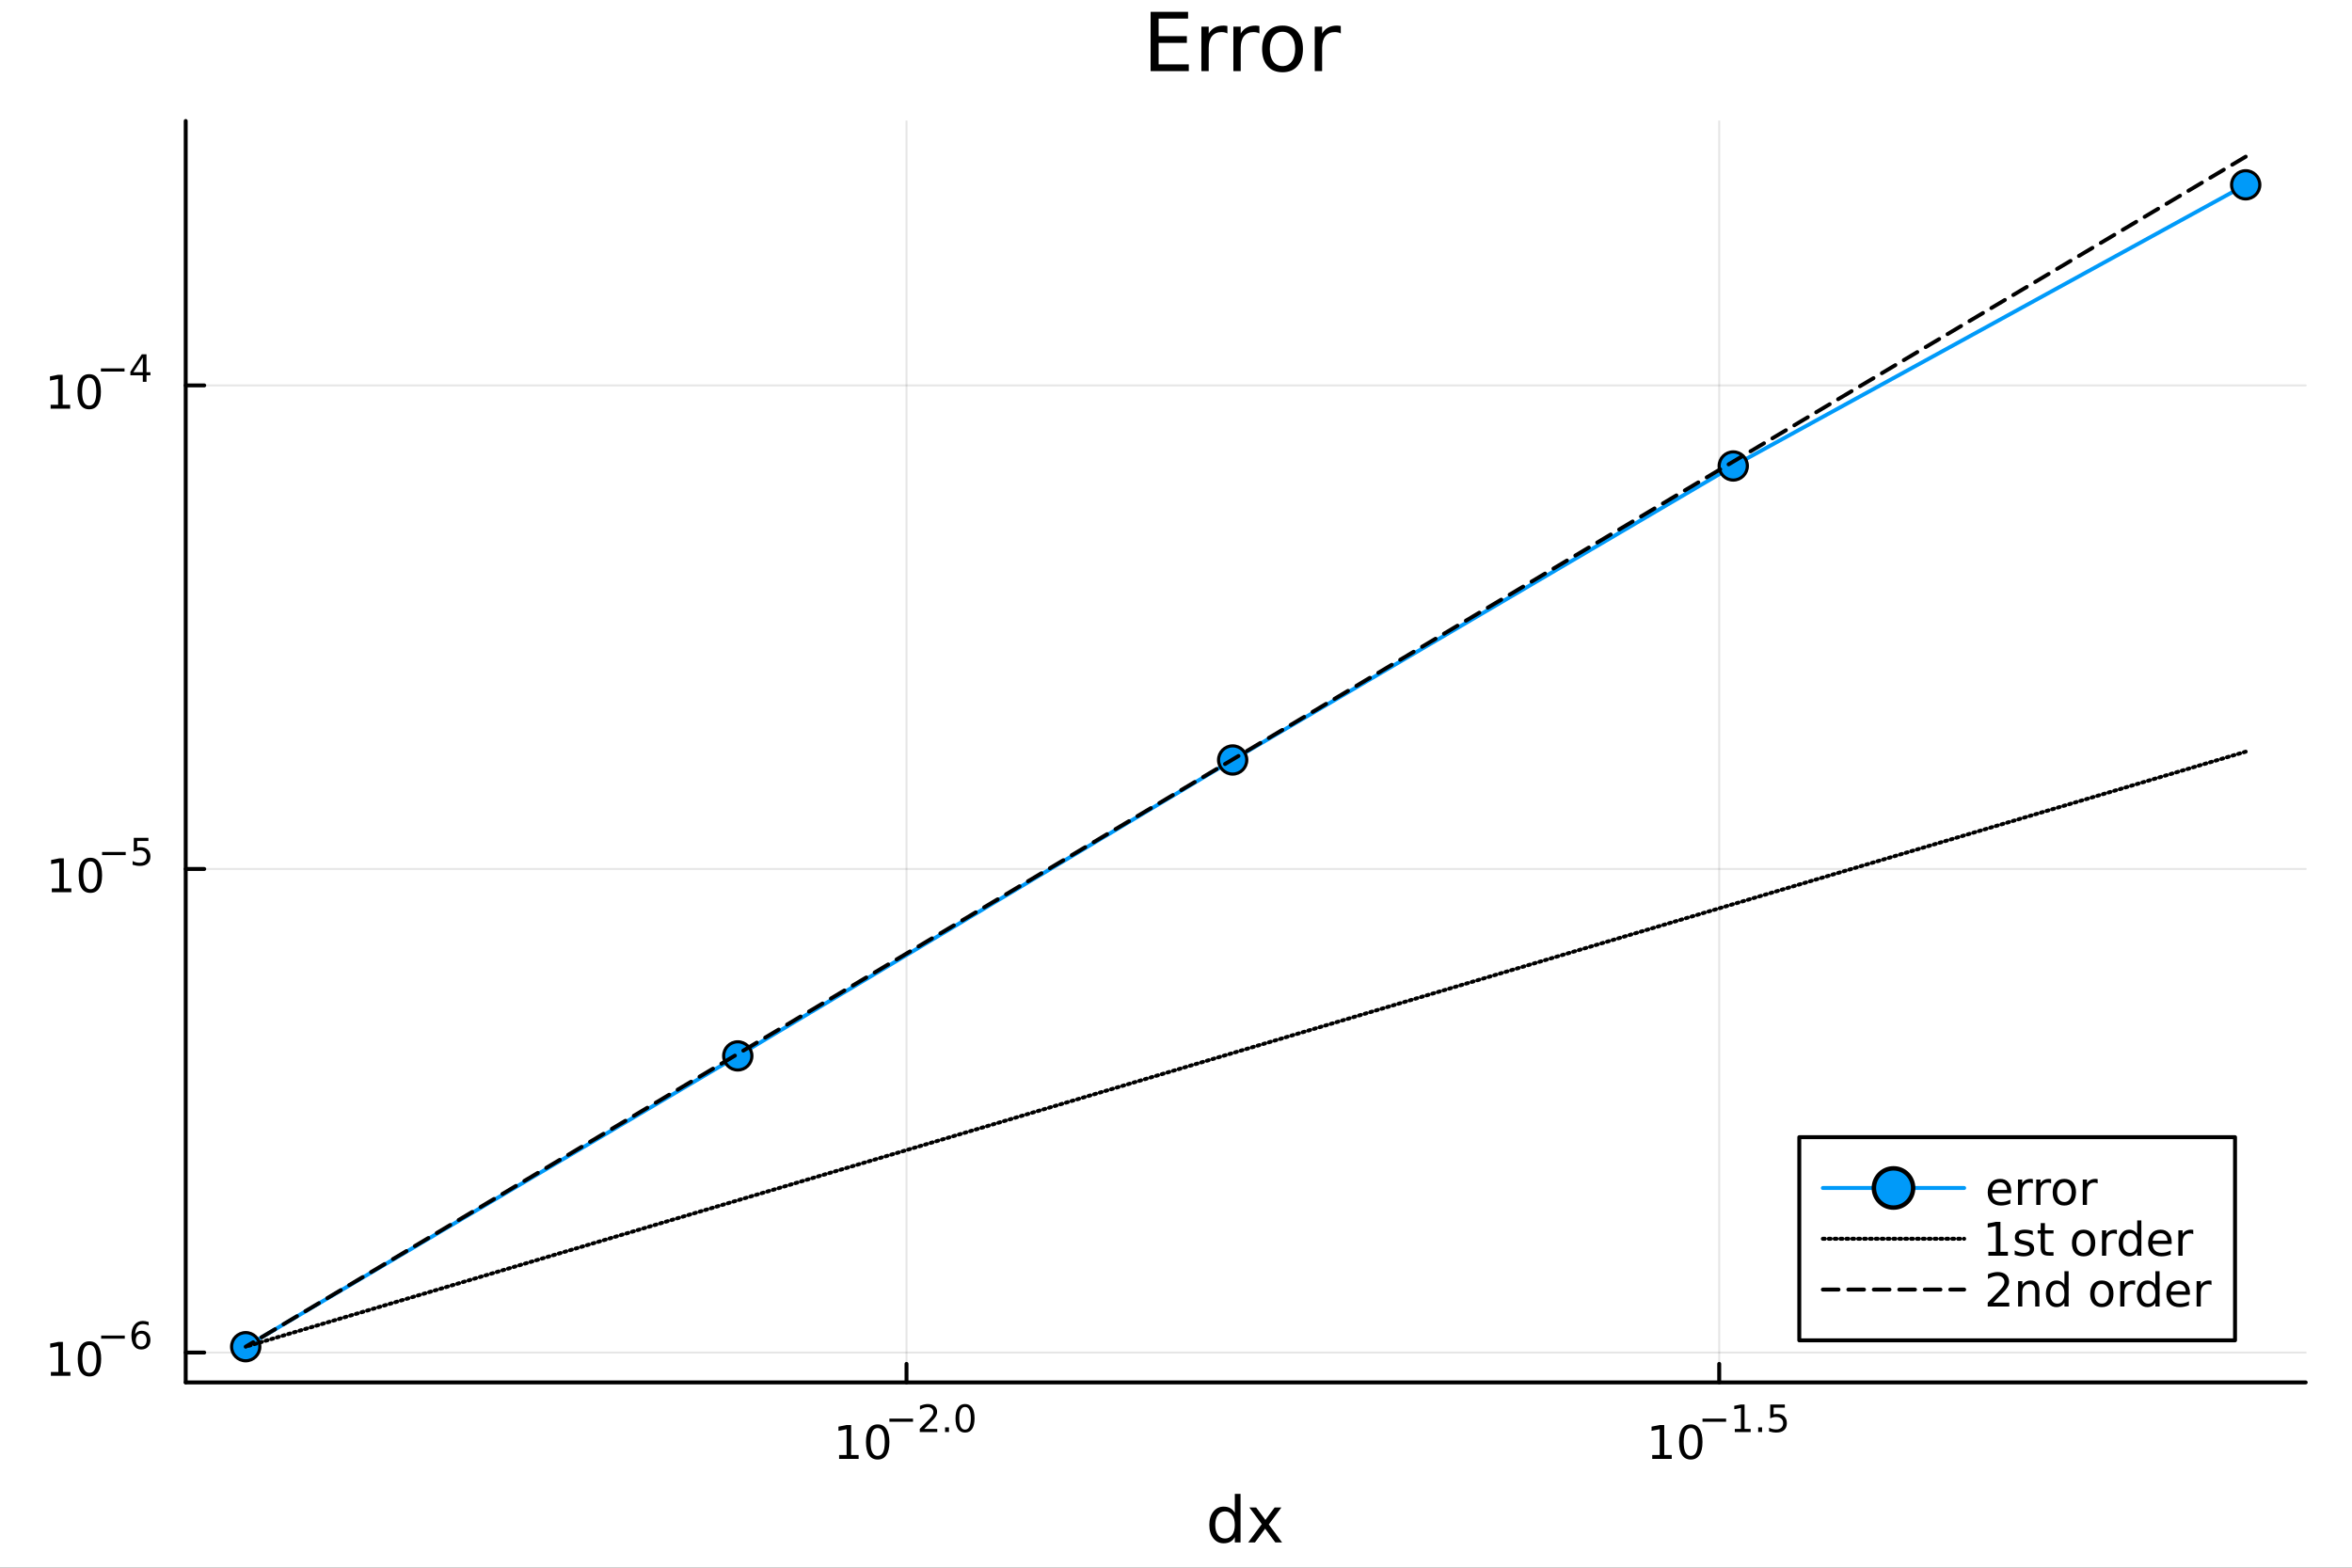 <?xml version="1.0" encoding="utf-8"?>
<svg xmlns="http://www.w3.org/2000/svg" xmlns:xlink="http://www.w3.org/1999/xlink" width="600" height="400" viewBox="0 0 2400 1600">
<rect x="0" y="0" width="2400" height="1600" fill="#333333" stroke="none"/>
<defs>
  <clipPath id="clip740">
    <rect x="0" y="0" width="2400" height="1600"/>
  </clipPath>
</defs>
<path clip-path="url(#clip740)" d="M0 1600 L2400 1600 L2400 0 L0 0  Z" fill="#ffffff" fill-rule="evenodd" fill-opacity="1"/>
<defs>
  <clipPath id="clip741">
    <rect x="480" y="0" width="1681" height="1600"/>
  </clipPath>
</defs>
<path clip-path="url(#clip740)" d="M189.496 1410.9 L2352.76 1410.9 L2352.76 123.472 L189.496 123.472  Z" fill="#ffffff" fill-rule="evenodd" fill-opacity="1"/>
<defs>
  <clipPath id="clip742">
    <rect x="189" y="123" width="2164" height="1288"/>
  </clipPath>
</defs>
<polyline clip-path="url(#clip742)" style="stroke:#000000; stroke-linecap:round; stroke-linejoin:round; stroke-width:2; stroke-opacity:0.1; fill:none" points="925.004,1410.9 925.004,123.472 "/>
<polyline clip-path="url(#clip742)" style="stroke:#000000; stroke-linecap:round; stroke-linejoin:round; stroke-width:2; stroke-opacity:0.1; fill:none" points="1754.3,1410.9 1754.3,123.472 "/>
<polyline clip-path="url(#clip742)" style="stroke:#000000; stroke-linecap:round; stroke-linejoin:round; stroke-width:2; stroke-opacity:0.1; fill:none" points="189.496,1380.43 2352.76,1380.43 "/>
<polyline clip-path="url(#clip742)" style="stroke:#000000; stroke-linecap:round; stroke-linejoin:round; stroke-width:2; stroke-opacity:0.1; fill:none" points="189.496,886.893 2352.76,886.893 "/>
<polyline clip-path="url(#clip742)" style="stroke:#000000; stroke-linecap:round; stroke-linejoin:round; stroke-width:2; stroke-opacity:0.1; fill:none" points="189.496,393.353 2352.76,393.353 "/>
<polyline clip-path="url(#clip740)" style="stroke:#000000; stroke-linecap:round; stroke-linejoin:round; stroke-width:4; stroke-opacity:1; fill:none" points="189.496,1410.9 2352.76,1410.9 "/>
<polyline clip-path="url(#clip740)" style="stroke:#000000; stroke-linecap:round; stroke-linejoin:round; stroke-width:4; stroke-opacity:1; fill:none" points="925.004,1410.9 925.004,1392 "/>
<polyline clip-path="url(#clip740)" style="stroke:#000000; stroke-linecap:round; stroke-linejoin:round; stroke-width:4; stroke-opacity:1; fill:none" points="1754.3,1410.9 1754.3,1392 "/>
<path clip-path="url(#clip740)" d="M856.246 1485.02 L863.885 1485.02 L863.885 1458.66 L855.574 1460.32 L855.574 1456.06 L863.838 1454.4 L868.514 1454.4 L868.514 1485.02 L876.153 1485.02 L876.153 1488.96 L856.246 1488.96 L856.246 1485.02 Z" fill="#000000" fill-rule="nonzero" fill-opacity="1" /><path clip-path="url(#clip740)" d="M895.597 1457.48 Q891.986 1457.48 890.158 1461.04 Q888.352 1464.58 888.352 1471.71 Q888.352 1478.82 890.158 1482.38 Q891.986 1485.92 895.597 1485.92 Q899.232 1485.92 901.037 1482.38 Q902.866 1478.82 902.866 1471.71 Q902.866 1464.58 901.037 1461.04 Q899.232 1457.48 895.597 1457.48 M895.597 1453.77 Q901.408 1453.77 904.463 1458.38 Q907.542 1462.96 907.542 1471.71 Q907.542 1480.44 904.463 1485.04 Q901.408 1489.63 895.597 1489.63 Q889.787 1489.63 886.709 1485.04 Q883.653 1480.44 883.653 1471.71 Q883.653 1462.96 886.709 1458.38 Q889.787 1453.77 895.597 1453.77 Z" fill="#000000" fill-rule="nonzero" fill-opacity="1" /><path clip-path="url(#clip740)" d="M907.542 1447.87 L931.653 1447.87 L931.653 1451.07 L907.542 1451.07 L907.542 1447.87 Z" fill="#000000" fill-rule="nonzero" fill-opacity="1" /><path clip-path="url(#clip740)" d="M943.126 1458.35 L956.386 1458.35 L956.386 1461.55 L938.556 1461.55 L938.556 1458.35 Q940.719 1456.11 944.443 1452.35 Q948.185 1448.57 949.145 1447.48 Q950.969 1445.43 951.684 1444.02 Q952.417 1442.59 952.417 1441.22 Q952.417 1438.98 950.837 1437.57 Q949.276 1436.16 946.756 1436.16 Q944.969 1436.16 942.976 1436.78 Q941.001 1437.4 938.744 1438.66 L938.744 1434.82 Q941.038 1433.9 943.032 1433.43 Q945.026 1432.96 946.681 1432.96 Q951.044 1432.96 953.64 1435.14 Q956.235 1437.32 956.235 1440.97 Q956.235 1442.7 955.577 1444.26 Q954.937 1445.8 953.226 1447.91 Q952.756 1448.46 950.235 1451.07 Q947.715 1453.67 943.126 1458.35 Z" fill="#000000" fill-rule="nonzero" fill-opacity="1" /><path clip-path="url(#clip740)" d="M964.36 1456.77 L968.328 1456.77 L968.328 1461.55 L964.36 1461.55 L964.36 1456.77 Z" fill="#000000" fill-rule="nonzero" fill-opacity="1" /><path clip-path="url(#clip740)" d="M984.729 1435.97 Q981.795 1435.97 980.309 1438.86 Q978.842 1441.74 978.842 1447.53 Q978.842 1453.31 980.309 1456.2 Q981.795 1459.08 984.729 1459.08 Q987.682 1459.08 989.149 1456.2 Q990.635 1453.31 990.635 1447.53 Q990.635 1441.74 989.149 1438.86 Q987.682 1435.97 984.729 1435.97 M984.729 1432.96 Q989.45 1432.96 991.932 1436.7 Q994.434 1440.43 994.434 1447.53 Q994.434 1454.62 991.932 1458.37 Q989.45 1462.09 984.729 1462.09 Q980.008 1462.09 977.507 1458.37 Q975.024 1454.62 975.024 1447.53 Q975.024 1440.43 977.507 1436.7 Q980.008 1432.96 984.729 1432.96 Z" fill="#000000" fill-rule="nonzero" fill-opacity="1" /><path clip-path="url(#clip740)" d="M1685.95 1485.02 L1693.58 1485.02 L1693.58 1458.66 L1685.27 1460.32 L1685.27 1456.06 L1693.54 1454.4 L1698.21 1454.4 L1698.21 1485.02 L1705.85 1485.02 L1705.85 1488.96 L1685.95 1488.96 L1685.95 1485.02 Z" fill="#000000" fill-rule="nonzero" fill-opacity="1" /><path clip-path="url(#clip740)" d="M1725.3 1457.48 Q1721.69 1457.48 1719.86 1461.04 Q1718.05 1464.58 1718.05 1471.71 Q1718.05 1478.82 1719.86 1482.38 Q1721.69 1485.92 1725.3 1485.92 Q1728.93 1485.92 1730.74 1482.38 Q1732.57 1478.82 1732.57 1471.71 Q1732.57 1464.58 1730.74 1461.04 Q1728.93 1457.48 1725.3 1457.48 M1725.3 1453.77 Q1731.11 1453.77 1734.16 1458.38 Q1737.24 1462.96 1737.24 1471.71 Q1737.24 1480.44 1734.16 1485.04 Q1731.11 1489.63 1725.3 1489.63 Q1719.49 1489.63 1716.41 1485.04 Q1713.35 1480.44 1713.35 1471.71 Q1713.35 1462.96 1716.41 1458.38 Q1719.49 1453.77 1725.3 1453.77 Z" fill="#000000" fill-rule="nonzero" fill-opacity="1" /><path clip-path="url(#clip740)" d="M1737.24 1447.87 L1761.35 1447.87 L1761.35 1451.07 L1737.24 1451.07 L1737.24 1447.87 Z" fill="#000000" fill-rule="nonzero" fill-opacity="1" /><path clip-path="url(#clip740)" d="M1770.21 1458.35 L1776.42 1458.35 L1776.42 1436.93 L1769.67 1438.28 L1769.67 1434.82 L1776.38 1433.47 L1780.18 1433.47 L1780.18 1458.35 L1786.39 1458.35 L1786.39 1461.55 L1770.21 1461.55 L1770.21 1458.35 Z" fill="#000000" fill-rule="nonzero" fill-opacity="1" /><path clip-path="url(#clip740)" d="M1794.06 1456.77 L1798.03 1456.77 L1798.03 1461.55 L1794.06 1461.55 L1794.06 1456.77 Z" fill="#000000" fill-rule="nonzero" fill-opacity="1" /><path clip-path="url(#clip740)" d="M1806.34 1433.47 L1821.26 1433.47 L1821.26 1436.66 L1809.82 1436.66 L1809.82 1443.55 Q1810.65 1443.27 1811.48 1443.13 Q1812.3 1442.98 1813.13 1442.98 Q1817.83 1442.98 1820.58 1445.56 Q1823.32 1448.14 1823.32 1452.54 Q1823.32 1457.07 1820.5 1459.59 Q1817.68 1462.09 1812.55 1462.09 Q1810.78 1462.09 1808.94 1461.79 Q1807.11 1461.49 1805.16 1460.89 L1805.16 1457.07 Q1806.85 1457.99 1808.65 1458.44 Q1810.46 1458.89 1812.47 1458.89 Q1815.73 1458.89 1817.63 1457.18 Q1819.53 1455.47 1819.53 1452.54 Q1819.53 1449.6 1817.63 1447.89 Q1815.73 1446.18 1812.47 1446.18 Q1810.95 1446.18 1809.43 1446.52 Q1807.92 1446.86 1806.34 1447.57 L1806.34 1433.47 Z" fill="#000000" fill-rule="nonzero" fill-opacity="1" /><path clip-path="url(#clip740)" d="M1260.02 1543.95 L1260.02 1524.66 L1265.87 1524.66 L1265.87 1574.19 L1260.02 1574.19 L1260.02 1568.84 Q1258.17 1572.02 1255.34 1573.58 Q1252.54 1575.11 1248.59 1575.11 Q1242.13 1575.11 1238.06 1569.95 Q1234.01 1564.8 1234.01 1556.39 Q1234.01 1547.99 1238.06 1542.83 Q1242.13 1537.68 1248.59 1537.68 Q1252.54 1537.68 1255.34 1539.24 Q1258.17 1540.77 1260.02 1543.95 M1240.06 1556.39 Q1240.06 1562.85 1242.7 1566.55 Q1245.38 1570.21 1250.02 1570.21 Q1254.67 1570.21 1257.34 1566.55 Q1260.02 1562.85 1260.02 1556.39 Q1260.02 1549.93 1257.34 1546.27 Q1254.67 1542.58 1250.02 1542.58 Q1245.38 1542.58 1242.7 1546.27 Q1240.06 1549.93 1240.06 1556.39 Z" fill="#000000" fill-rule="nonzero" fill-opacity="1" /><path clip-path="url(#clip740)" d="M1307.57 1538.54 L1294.68 1555.88 L1308.24 1574.19 L1301.33 1574.19 L1290.96 1560.18 L1280.58 1574.19 L1273.67 1574.19 L1287.52 1555.53 L1274.85 1538.54 L1281.76 1538.54 L1291.21 1551.24 L1300.66 1538.54 L1307.57 1538.54 Z" fill="#000000" fill-rule="nonzero" fill-opacity="1" /><polyline clip-path="url(#clip740)" style="stroke:#000000; stroke-linecap:round; stroke-linejoin:round; stroke-width:4; stroke-opacity:1; fill:none" points="189.496,1410.9 189.496,123.472 "/>
<polyline clip-path="url(#clip740)" style="stroke:#000000; stroke-linecap:round; stroke-linejoin:round; stroke-width:4; stroke-opacity:1; fill:none" points="189.496,1380.43 208.394,1380.43 "/>
<polyline clip-path="url(#clip740)" style="stroke:#000000; stroke-linecap:round; stroke-linejoin:round; stroke-width:4; stroke-opacity:1; fill:none" points="189.496,886.893 208.394,886.893 "/>
<polyline clip-path="url(#clip740)" style="stroke:#000000; stroke-linecap:round; stroke-linejoin:round; stroke-width:4; stroke-opacity:1; fill:none" points="189.496,393.353 208.394,393.353 "/>
<path clip-path="url(#clip740)" d="M51.927 1400.23 L59.566 1400.23 L59.566 1373.86 L51.255 1375.53 L51.255 1371.27 L59.519 1369.6 L64.195 1369.6 L64.195 1400.23 L71.834 1400.23 L71.834 1404.16 L51.927 1404.16 L51.927 1400.23 Z" fill="#000000" fill-rule="nonzero" fill-opacity="1" /><path clip-path="url(#clip740)" d="M91.278 1372.68 Q87.667 1372.68 85.839 1376.24 Q84.033 1379.79 84.033 1386.92 Q84.033 1394.02 85.839 1397.59 Q87.667 1401.13 91.278 1401.13 Q94.913 1401.13 96.718 1397.59 Q98.547 1394.02 98.547 1386.92 Q98.547 1379.79 96.718 1376.24 Q94.913 1372.68 91.278 1372.68 M91.278 1368.98 Q97.088 1368.98 100.144 1373.58 Q103.223 1378.17 103.223 1386.92 Q103.223 1395.64 100.144 1400.25 Q97.088 1404.83 91.278 1404.83 Q85.468 1404.83 82.389 1400.25 Q79.334 1395.64 79.334 1386.92 Q79.334 1378.17 82.389 1373.58 Q85.468 1368.98 91.278 1368.98 Z" fill="#000000" fill-rule="nonzero" fill-opacity="1" /><path clip-path="url(#clip740)" d="M103.223 1363.08 L127.334 1363.08 L127.334 1366.27 L103.223 1366.27 L103.223 1363.08 Z" fill="#000000" fill-rule="nonzero" fill-opacity="1" /><path clip-path="url(#clip740)" d="M144.13 1361.2 Q141.572 1361.2 140.067 1362.95 Q138.581 1364.69 138.581 1367.74 Q138.581 1370.77 140.067 1372.54 Q141.572 1374.29 144.13 1374.29 Q146.688 1374.29 148.173 1372.54 Q149.678 1370.77 149.678 1367.74 Q149.678 1364.69 148.173 1362.95 Q146.688 1361.2 144.13 1361.2 M151.672 1349.29 L151.672 1352.75 Q150.242 1352.07 148.775 1351.72 Q147.327 1351.36 145.898 1351.36 Q142.136 1351.36 140.142 1353.9 Q138.168 1356.44 137.885 1361.57 Q138.995 1359.94 140.669 1359.07 Q142.343 1358.19 144.355 1358.19 Q148.587 1358.19 151.032 1360.76 Q153.496 1363.32 153.496 1367.74 Q153.496 1372.07 150.938 1374.68 Q148.38 1377.3 144.13 1377.3 Q139.258 1377.3 136.682 1373.57 Q134.105 1369.83 134.105 1362.74 Q134.105 1356.08 137.265 1352.13 Q140.425 1348.16 145.747 1348.16 Q147.177 1348.16 148.625 1348.44 Q150.092 1348.73 151.672 1349.29 Z" fill="#000000" fill-rule="nonzero" fill-opacity="1" /><path clip-path="url(#clip740)" d="M52.867 906.686 L60.506 906.686 L60.506 880.32 L52.196 881.987 L52.196 877.728 L60.46 876.061 L65.136 876.061 L65.136 906.686 L72.774 906.686 L72.774 910.621 L52.867 910.621 L52.867 906.686 Z" fill="#000000" fill-rule="nonzero" fill-opacity="1" /><path clip-path="url(#clip740)" d="M92.219 879.14 Q88.608 879.14 86.779 882.704 Q84.973 886.246 84.973 893.376 Q84.973 900.482 86.779 904.047 Q88.608 907.589 92.219 907.589 Q95.853 907.589 97.659 904.047 Q99.487 900.482 99.487 893.376 Q99.487 886.246 97.659 882.704 Q95.853 879.14 92.219 879.14 M92.219 875.436 Q98.029 875.436 101.084 880.042 Q104.163 884.626 104.163 893.376 Q104.163 902.103 101.084 906.709 Q98.029 911.292 92.219 911.292 Q86.409 911.292 83.33 906.709 Q80.274 902.103 80.274 893.376 Q80.274 884.626 83.33 880.042 Q86.409 875.436 92.219 875.436 Z" fill="#000000" fill-rule="nonzero" fill-opacity="1" /><path clip-path="url(#clip740)" d="M104.163 869.537 L128.275 869.537 L128.275 872.735 L104.163 872.735 L104.163 869.537 Z" fill="#000000" fill-rule="nonzero" fill-opacity="1" /><path clip-path="url(#clip740)" d="M136.513 855.131 L151.427 855.131 L151.427 858.328 L139.992 858.328 L139.992 865.212 Q140.819 864.929 141.647 864.798 Q142.475 864.647 143.302 864.647 Q148.004 864.647 150.75 867.224 Q153.496 869.801 153.496 874.202 Q153.496 878.734 150.675 881.255 Q147.854 883.756 142.719 883.756 Q140.951 883.756 139.108 883.455 Q137.284 883.154 135.328 882.552 L135.328 878.734 Q137.02 879.656 138.826 880.107 Q140.631 880.559 142.644 880.559 Q145.898 880.559 147.797 878.847 Q149.697 877.136 149.697 874.202 Q149.697 871.268 147.797 869.556 Q145.898 867.845 142.644 867.845 Q141.12 867.845 139.597 868.183 Q138.092 868.522 136.513 869.236 L136.513 855.131 Z" fill="#000000" fill-rule="nonzero" fill-opacity="1" /><path clip-path="url(#clip740)" d="M51.663 413.146 L59.302 413.146 L59.302 386.78 L50.992 388.447 L50.992 384.188 L59.256 382.521 L63.932 382.521 L63.932 413.146 L71.571 413.146 L71.571 417.081 L51.663 417.081 L51.663 413.146 Z" fill="#000000" fill-rule="nonzero" fill-opacity="1" /><path clip-path="url(#clip740)" d="M91.015 385.6 Q87.404 385.6 85.575 389.165 Q83.77 392.706 83.77 399.836 Q83.77 406.942 85.575 410.507 Q87.404 414.049 91.015 414.049 Q94.649 414.049 96.455 410.507 Q98.284 406.942 98.284 399.836 Q98.284 392.706 96.455 389.165 Q94.649 385.6 91.015 385.6 M91.015 381.896 Q96.825 381.896 99.881 386.502 Q102.959 391.086 102.959 399.836 Q102.959 408.563 99.881 413.169 Q96.825 417.752 91.015 417.752 Q85.205 417.752 82.126 413.169 Q79.071 408.563 79.071 399.836 Q79.071 391.086 82.126 386.502 Q85.205 381.896 91.015 381.896 Z" fill="#000000" fill-rule="nonzero" fill-opacity="1" /><path clip-path="url(#clip740)" d="M102.959 375.997 L127.071 375.997 L127.071 379.195 L102.959 379.195 L102.959 375.997 Z" fill="#000000" fill-rule="nonzero" fill-opacity="1" /><path clip-path="url(#clip740)" d="M145.71 364.901 L136.118 379.891 L145.71 379.891 L145.71 364.901 M144.713 361.591 L149.49 361.591 L149.49 379.891 L153.496 379.891 L153.496 383.05 L149.49 383.05 L149.49 389.671 L145.71 389.671 L145.71 383.05 L133.033 383.05 L133.033 379.383 L144.713 361.591 Z" fill="#000000" fill-rule="nonzero" fill-opacity="1" /><path clip-path="url(#clip740)" d="M1174.09 12.096 L1212.33 12.096 L1212.33 18.983 L1182.27 18.983 L1182.27 36.888 L1211.07 36.888 L1211.07 43.774 L1182.27 43.774 L1182.27 65.689 L1213.06 65.689 L1213.06 72.576 L1174.09 72.576 L1174.09 12.096 Z" fill="#000000" fill-rule="nonzero" fill-opacity="1" /><path clip-path="url(#clip740)" d="M1252.47 34.173 Q1251.22 33.444 1249.72 33.12 Q1248.26 32.756 1246.48 32.756 Q1240.16 32.756 1236.75 36.888 Q1233.39 40.979 1233.39 48.676 L1233.39 72.576 L1225.9 72.576 L1225.9 27.206 L1233.39 27.206 L1233.39 34.254 Q1235.74 30.122 1239.51 28.138 Q1243.28 26.112 1248.66 26.112 Q1249.43 26.112 1250.37 26.234 Q1251.3 26.315 1252.43 26.517 L1252.47 34.173 Z" fill="#000000" fill-rule="nonzero" fill-opacity="1" /><path clip-path="url(#clip740)" d="M1285.12 34.173 Q1283.87 33.444 1282.37 33.12 Q1280.91 32.756 1279.13 32.756 Q1272.81 32.756 1269.4 36.888 Q1266.04 40.979 1266.04 48.676 L1266.04 72.576 L1258.55 72.576 L1258.55 27.206 L1266.04 27.206 L1266.04 34.254 Q1268.39 30.122 1272.16 28.138 Q1275.93 26.112 1281.31 26.112 Q1282.08 26.112 1283.02 26.234 Q1283.95 26.315 1285.08 26.517 L1285.12 34.173 Z" fill="#000000" fill-rule="nonzero" fill-opacity="1" /><path clip-path="url(#clip740)" d="M1308.7 32.431 Q1302.7 32.431 1299.22 37.131 Q1295.74 41.789 1295.74 49.931 Q1295.74 58.074 1299.18 62.773 Q1302.66 67.431 1308.7 67.431 Q1314.65 67.431 1318.14 62.732 Q1321.62 58.033 1321.62 49.931 Q1321.62 41.87 1318.14 37.171 Q1314.65 32.431 1308.7 32.431 M1308.7 26.112 Q1318.42 26.112 1323.97 32.431 Q1329.52 38.751 1329.52 49.931 Q1329.52 61.071 1323.97 67.431 Q1318.42 73.751 1308.7 73.751 Q1298.94 73.751 1293.39 67.431 Q1287.88 61.071 1287.88 49.931 Q1287.88 38.751 1293.39 32.431 Q1298.94 26.112 1308.7 26.112 Z" fill="#000000" fill-rule="nonzero" fill-opacity="1" /><path clip-path="url(#clip740)" d="M1368.17 34.173 Q1366.91 33.444 1365.41 33.12 Q1363.95 32.756 1362.17 32.756 Q1355.85 32.756 1352.45 36.888 Q1349.09 40.979 1349.09 48.676 L1349.09 72.576 L1341.59 72.576 L1341.59 27.206 L1349.09 27.206 L1349.09 34.254 Q1351.44 30.122 1355.2 28.138 Q1358.97 26.112 1364.36 26.112 Q1365.13 26.112 1366.06 26.234 Q1366.99 26.315 1368.12 26.517 L1368.17 34.173 Z" fill="#000000" fill-rule="nonzero" fill-opacity="1" /><polyline clip-path="url(#clip742)" style="stroke:#009af9; stroke-linecap:round; stroke-linejoin:round; stroke-width:4; stroke-opacity:1; fill:none" points="2291.53,188.623 1768.63,475.577 1257.82,775.637 752.836,1077.66 250.72,1374.46 "/>
<circle clip-path="url(#clip742)" cx="2291.53" cy="188.623" r="14.4" fill="#009af9" fill-rule="evenodd" fill-opacity="1" stroke="#000000" stroke-opacity="1" stroke-width="3.2"/>
<circle clip-path="url(#clip742)" cx="1768.63" cy="475.577" r="14.4" fill="#009af9" fill-rule="evenodd" fill-opacity="1" stroke="#000000" stroke-opacity="1" stroke-width="3.2"/>
<circle clip-path="url(#clip742)" cx="1257.82" cy="775.637" r="14.4" fill="#009af9" fill-rule="evenodd" fill-opacity="1" stroke="#000000" stroke-opacity="1" stroke-width="3.2"/>
<circle clip-path="url(#clip742)" cx="752.836" cy="1077.66" r="14.4" fill="#009af9" fill-rule="evenodd" fill-opacity="1" stroke="#000000" stroke-opacity="1" stroke-width="3.2"/>
<circle clip-path="url(#clip742)" cx="250.72" cy="1374.46" r="14.4" fill="#009af9" fill-rule="evenodd" fill-opacity="1" stroke="#000000" stroke-opacity="1" stroke-width="3.2"/>
<polyline clip-path="url(#clip742)" style="stroke:#000000; stroke-linecap:round; stroke-linejoin:round; stroke-width:4; stroke-opacity:1; fill:none" stroke-dasharray="2, 4" points="2291.53,767.184 1768.63,922.783 1257.82,1074.78 752.836,1225.05 250.72,1374.46 "/>
<polyline clip-path="url(#clip742)" style="stroke:#000000; stroke-linecap:round; stroke-linejoin:round; stroke-width:4; stroke-opacity:1; fill:none" stroke-dasharray="16, 10" points="2291.53,159.909 1768.63,471.106 1257.82,775.106 752.836,1075.64 250.72,1374.46 "/>
<path clip-path="url(#clip740)" d="M1836.01 1367.98 L2280.65 1367.98 L2280.65 1160.62 L1836.01 1160.62  Z" fill="#ffffff" fill-rule="evenodd" fill-opacity="1"/>
<polyline clip-path="url(#clip740)" style="stroke:#000000; stroke-linecap:round; stroke-linejoin:round; stroke-width:4; stroke-opacity:1; fill:none" points="1836.01,1367.98 2280.65,1367.98 2280.65,1160.62 1836.01,1160.62 1836.01,1367.98 "/>
<polyline clip-path="url(#clip740)" style="stroke:#009af9; stroke-linecap:round; stroke-linejoin:round; stroke-width:4; stroke-opacity:1; fill:none" points="1860.05,1212.46 2004.27,1212.46 "/>
<circle clip-path="url(#clip740)" cx="1932.16" cy="1212.46" r="20.03" fill="#009af9" fill-rule="evenodd" fill-opacity="1" stroke="#000000" stroke-opacity="1" stroke-width="4.551"/>
<path clip-path="url(#clip740)" d="M2052.33 1215.71 L2052.33 1217.8 L2032.75 1217.8 Q2033.02 1222.2 2035.39 1224.51 Q2037.77 1226.8 2042.01 1226.8 Q2044.46 1226.8 2046.75 1226.2 Q2049.07 1225.6 2051.33 1224.4 L2051.33 1228.42 Q2049.04 1229.4 2046.64 1229.9 Q2044.23 1230.41 2041.75 1230.41 Q2035.55 1230.41 2031.91 1226.8 Q2028.3 1223.19 2028.3 1217.03 Q2028.3 1210.67 2031.73 1206.94 Q2035.18 1203.19 2041.01 1203.19 Q2046.24 1203.19 2049.27 1206.57 Q2052.33 1209.93 2052.33 1215.71 M2048.07 1214.46 Q2048.02 1210.97 2046.1 1208.89 Q2044.2 1206.8 2041.06 1206.8 Q2037.49 1206.8 2035.34 1208.82 Q2033.21 1210.83 2032.89 1214.49 L2048.07 1214.46 Z" fill="#000000" fill-rule="nonzero" fill-opacity="1" /><path clip-path="url(#clip740)" d="M2074.34 1207.8 Q2073.63 1207.38 2072.77 1207.2 Q2071.94 1206.99 2070.92 1206.99 Q2067.31 1206.99 2065.36 1209.35 Q2063.44 1211.69 2063.44 1216.09 L2063.44 1229.74 L2059.16 1229.74 L2059.16 1203.82 L2063.44 1203.82 L2063.44 1207.84 Q2064.78 1205.48 2066.94 1204.35 Q2069.09 1203.19 2072.17 1203.19 Q2072.61 1203.19 2073.14 1203.26 Q2073.67 1203.31 2074.32 1203.42 L2074.34 1207.8 Z" fill="#000000" fill-rule="nonzero" fill-opacity="1" /><path clip-path="url(#clip740)" d="M2093 1207.8 Q2092.28 1207.38 2091.43 1207.2 Q2090.59 1206.99 2089.57 1206.99 Q2085.96 1206.99 2084.02 1209.35 Q2082.1 1211.69 2082.1 1216.09 L2082.1 1229.74 L2077.82 1229.74 L2077.82 1203.82 L2082.1 1203.82 L2082.1 1207.84 Q2083.44 1205.48 2085.59 1204.35 Q2087.75 1203.19 2090.82 1203.19 Q2091.26 1203.19 2091.8 1203.26 Q2092.33 1203.31 2092.98 1203.42 L2093 1207.8 Z" fill="#000000" fill-rule="nonzero" fill-opacity="1" /><path clip-path="url(#clip740)" d="M2106.47 1206.8 Q2103.05 1206.8 2101.06 1209.49 Q2099.07 1212.15 2099.07 1216.8 Q2099.07 1221.46 2101.03 1224.14 Q2103.02 1226.8 2106.47 1226.8 Q2109.88 1226.8 2111.87 1224.12 Q2113.86 1221.43 2113.86 1216.8 Q2113.86 1212.2 2111.87 1209.51 Q2109.88 1206.8 2106.47 1206.8 M2106.47 1203.19 Q2112.03 1203.19 2115.2 1206.8 Q2118.37 1210.41 2118.37 1216.8 Q2118.37 1223.17 2115.2 1226.8 Q2112.03 1230.41 2106.47 1230.41 Q2100.89 1230.41 2097.72 1226.8 Q2094.57 1223.17 2094.57 1216.8 Q2094.57 1210.41 2097.72 1206.8 Q2100.89 1203.19 2106.47 1203.19 Z" fill="#000000" fill-rule="nonzero" fill-opacity="1" /><path clip-path="url(#clip740)" d="M2140.45 1207.8 Q2139.74 1207.38 2138.88 1207.2 Q2138.05 1206.99 2137.03 1206.99 Q2133.42 1206.99 2131.47 1209.35 Q2129.55 1211.69 2129.55 1216.09 L2129.55 1229.74 L2125.27 1229.74 L2125.27 1203.82 L2129.55 1203.82 L2129.55 1207.84 Q2130.89 1205.48 2133.05 1204.35 Q2135.2 1203.19 2138.28 1203.19 Q2138.72 1203.19 2139.25 1203.26 Q2139.78 1203.31 2140.43 1203.42 L2140.45 1207.8 Z" fill="#000000" fill-rule="nonzero" fill-opacity="1" /><polyline clip-path="url(#clip740)" style="stroke:#000000; stroke-linecap:round; stroke-linejoin:round; stroke-width:4; stroke-opacity:1; fill:none" stroke-dasharray="2, 4" points="1860.05,1264.3 2004.27,1264.3 "/>
<path clip-path="url(#clip740)" d="M2028.97 1277.65 L2036.61 1277.65 L2036.61 1251.28 L2028.3 1252.95 L2028.3 1248.69 L2036.57 1247.02 L2041.24 1247.02 L2041.24 1277.65 L2048.88 1277.65 L2048.88 1281.58 L2028.97 1281.58 L2028.97 1277.65 Z" fill="#000000" fill-rule="nonzero" fill-opacity="1" /><path clip-path="url(#clip740)" d="M2074.25 1256.42 L2074.25 1260.45 Q2072.45 1259.52 2070.5 1259.06 Q2068.56 1258.6 2066.47 1258.6 Q2063.3 1258.6 2061.7 1259.57 Q2060.13 1260.54 2060.13 1262.49 Q2060.13 1263.97 2061.26 1264.82 Q2062.4 1265.66 2065.83 1266.42 L2067.28 1266.74 Q2071.82 1267.72 2073.72 1269.5 Q2075.64 1271.26 2075.64 1274.43 Q2075.64 1278.04 2072.77 1280.15 Q2069.92 1282.25 2064.92 1282.25 Q2062.84 1282.25 2060.57 1281.84 Q2058.33 1281.44 2055.83 1280.63 L2055.83 1276.24 Q2058.19 1277.46 2060.48 1278.09 Q2062.77 1278.69 2065.01 1278.69 Q2068.02 1278.69 2069.64 1277.67 Q2071.26 1276.63 2071.26 1274.75 Q2071.26 1273.02 2070.08 1272.09 Q2068.93 1271.17 2064.97 1270.31 L2063.49 1269.96 Q2059.53 1269.13 2057.77 1267.42 Q2056.01 1265.68 2056.01 1262.67 Q2056.01 1259.01 2058.6 1257.02 Q2061.2 1255.03 2065.96 1255.03 Q2068.32 1255.03 2070.41 1255.38 Q2072.49 1255.73 2074.25 1256.42 Z" fill="#000000" fill-rule="nonzero" fill-opacity="1" /><path clip-path="url(#clip740)" d="M2086.64 1248.3 L2086.64 1255.66 L2095.41 1255.66 L2095.41 1258.97 L2086.64 1258.97 L2086.64 1273.04 Q2086.64 1276.21 2087.49 1277.11 Q2088.37 1278.02 2091.03 1278.02 L2095.41 1278.02 L2095.41 1281.58 L2091.03 1281.58 Q2086.1 1281.58 2084.23 1279.75 Q2082.35 1277.9 2082.35 1273.04 L2082.35 1258.97 L2079.23 1258.97 L2079.23 1255.66 L2082.35 1255.66 L2082.35 1248.3 L2086.64 1248.3 Z" fill="#000000" fill-rule="nonzero" fill-opacity="1" /><path clip-path="url(#clip740)" d="M2126.13 1258.64 Q2122.7 1258.64 2120.71 1261.33 Q2118.72 1263.99 2118.72 1268.64 Q2118.72 1273.3 2120.69 1275.98 Q2122.68 1278.64 2126.13 1278.64 Q2129.53 1278.64 2131.52 1275.96 Q2133.51 1273.27 2133.51 1268.64 Q2133.51 1264.04 2131.52 1261.35 Q2129.53 1258.64 2126.13 1258.64 M2126.13 1255.03 Q2131.68 1255.03 2134.85 1258.64 Q2138.02 1262.25 2138.02 1268.64 Q2138.02 1275.01 2134.85 1278.64 Q2131.68 1282.25 2126.13 1282.25 Q2120.55 1282.25 2117.38 1278.64 Q2114.23 1275.01 2114.23 1268.64 Q2114.23 1262.25 2117.38 1258.64 Q2120.55 1255.03 2126.13 1255.03 Z" fill="#000000" fill-rule="nonzero" fill-opacity="1" /><path clip-path="url(#clip740)" d="M2160.11 1259.64 Q2159.39 1259.22 2158.53 1259.04 Q2157.7 1258.83 2156.68 1258.83 Q2153.07 1258.83 2151.13 1261.19 Q2149.2 1263.53 2149.2 1267.93 L2149.2 1281.58 L2144.92 1281.58 L2144.92 1255.66 L2149.2 1255.66 L2149.2 1259.68 Q2150.55 1257.32 2152.7 1256.19 Q2154.85 1255.03 2157.93 1255.03 Q2158.37 1255.03 2158.9 1255.1 Q2159.44 1255.15 2160.08 1255.26 L2160.11 1259.64 Z" fill="#000000" fill-rule="nonzero" fill-opacity="1" /><path clip-path="url(#clip740)" d="M2180.8 1259.59 L2180.8 1245.56 L2185.06 1245.56 L2185.06 1281.58 L2180.8 1281.58 L2180.8 1277.69 Q2179.46 1280.01 2177.4 1281.14 Q2175.36 1282.25 2172.49 1282.25 Q2167.79 1282.25 2164.83 1278.5 Q2161.89 1274.75 2161.89 1268.64 Q2161.89 1262.53 2164.83 1258.78 Q2167.79 1255.03 2172.49 1255.03 Q2175.36 1255.03 2177.4 1256.17 Q2179.46 1257.28 2180.8 1259.59 M2166.29 1268.64 Q2166.29 1273.34 2168.21 1276.03 Q2170.15 1278.69 2173.53 1278.69 Q2176.91 1278.69 2178.86 1276.03 Q2180.8 1273.34 2180.8 1268.64 Q2180.8 1263.94 2178.86 1261.28 Q2176.91 1258.6 2173.53 1258.6 Q2170.15 1258.6 2168.21 1261.28 Q2166.29 1263.94 2166.29 1268.64 Z" fill="#000000" fill-rule="nonzero" fill-opacity="1" /><path clip-path="url(#clip740)" d="M2216.01 1267.55 L2216.01 1269.64 L2196.43 1269.64 Q2196.7 1274.04 2199.07 1276.35 Q2201.45 1278.64 2205.69 1278.64 Q2208.14 1278.64 2210.43 1278.04 Q2212.75 1277.44 2215.01 1276.24 L2215.01 1280.26 Q2212.72 1281.24 2210.31 1281.74 Q2207.91 1282.25 2205.43 1282.25 Q2199.23 1282.25 2195.59 1278.64 Q2191.98 1275.03 2191.98 1268.87 Q2191.98 1262.51 2195.41 1258.78 Q2198.86 1255.03 2204.69 1255.03 Q2209.92 1255.03 2212.95 1258.41 Q2216.01 1261.77 2216.01 1267.55 M2211.75 1266.3 Q2211.7 1262.81 2209.78 1260.73 Q2207.88 1258.64 2204.74 1258.64 Q2201.17 1258.64 2199.02 1260.66 Q2196.89 1262.67 2196.57 1266.33 L2211.75 1266.3 Z" fill="#000000" fill-rule="nonzero" fill-opacity="1" /><path clip-path="url(#clip740)" d="M2238.02 1259.64 Q2237.31 1259.22 2236.45 1259.04 Q2235.62 1258.83 2234.6 1258.83 Q2230.99 1258.83 2229.04 1261.19 Q2227.12 1263.53 2227.12 1267.93 L2227.12 1281.58 L2222.84 1281.58 L2222.84 1255.66 L2227.12 1255.66 L2227.12 1259.68 Q2228.46 1257.32 2230.62 1256.19 Q2232.77 1255.03 2235.85 1255.03 Q2236.29 1255.03 2236.82 1255.1 Q2237.35 1255.15 2238 1255.26 L2238.02 1259.64 Z" fill="#000000" fill-rule="nonzero" fill-opacity="1" /><polyline clip-path="url(#clip740)" style="stroke:#000000; stroke-linecap:round; stroke-linejoin:round; stroke-width:4; stroke-opacity:1; fill:none" stroke-dasharray="16, 10" points="1860.05,1316.14 2004.27,1316.14 "/>
<path clip-path="url(#clip740)" d="M2033.93 1329.49 L2050.25 1329.49 L2050.25 1333.42 L2028.3 1333.42 L2028.3 1329.49 Q2030.96 1326.73 2035.55 1322.1 Q2040.15 1317.45 2041.33 1316.11 Q2043.58 1313.58 2044.46 1311.85 Q2045.36 1310.09 2045.36 1308.4 Q2045.36 1305.64 2043.42 1303.91 Q2041.5 1302.17 2038.39 1302.17 Q2036.2 1302.17 2033.74 1302.94 Q2031.31 1303.7 2028.53 1305.25 L2028.53 1300.53 Q2031.36 1299.39 2033.81 1298.82 Q2036.26 1298.24 2038.3 1298.24 Q2043.67 1298.24 2046.87 1300.92 Q2050.06 1303.61 2050.06 1308.1 Q2050.06 1310.23 2049.25 1312.15 Q2048.46 1314.05 2046.36 1316.64 Q2045.78 1317.31 2042.68 1320.53 Q2039.58 1323.72 2033.93 1329.49 Z" fill="#000000" fill-rule="nonzero" fill-opacity="1" /><path clip-path="url(#clip740)" d="M2081.01 1317.77 L2081.01 1333.42 L2076.75 1333.42 L2076.75 1317.91 Q2076.75 1314.23 2075.32 1312.4 Q2073.88 1310.58 2071.01 1310.58 Q2067.56 1310.58 2065.57 1312.77 Q2063.58 1314.97 2063.58 1318.77 L2063.58 1333.42 L2059.3 1333.42 L2059.3 1307.5 L2063.58 1307.5 L2063.58 1311.52 Q2065.11 1309.19 2067.17 1308.03 Q2069.25 1306.87 2071.96 1306.87 Q2076.43 1306.87 2078.72 1309.65 Q2081.01 1312.4 2081.01 1317.77 Z" fill="#000000" fill-rule="nonzero" fill-opacity="1" /><path clip-path="url(#clip740)" d="M2106.57 1311.43 L2106.57 1297.4 L2110.82 1297.4 L2110.82 1333.42 L2106.57 1333.42 L2106.57 1329.53 Q2105.22 1331.85 2103.16 1332.98 Q2101.13 1334.09 2098.26 1334.09 Q2093.56 1334.09 2090.59 1330.34 Q2087.65 1326.59 2087.65 1320.48 Q2087.65 1314.37 2090.59 1310.62 Q2093.56 1306.87 2098.26 1306.87 Q2101.13 1306.87 2103.16 1308.01 Q2105.22 1309.12 2106.57 1311.43 M2092.05 1320.48 Q2092.05 1325.18 2093.97 1327.87 Q2095.92 1330.53 2099.3 1330.53 Q2102.68 1330.53 2104.62 1327.87 Q2106.57 1325.18 2106.57 1320.48 Q2106.57 1315.78 2104.62 1313.12 Q2102.68 1310.44 2099.3 1310.44 Q2095.92 1310.44 2093.97 1313.12 Q2092.05 1315.78 2092.05 1320.48 Z" fill="#000000" fill-rule="nonzero" fill-opacity="1" /><path clip-path="url(#clip740)" d="M2144.71 1310.48 Q2141.29 1310.48 2139.3 1313.17 Q2137.31 1315.83 2137.31 1320.48 Q2137.31 1325.14 2139.27 1327.82 Q2141.26 1330.48 2144.71 1330.48 Q2148.12 1330.48 2150.11 1327.8 Q2152.1 1325.11 2152.1 1320.48 Q2152.1 1315.88 2150.11 1313.19 Q2148.12 1310.48 2144.71 1310.48 M2144.71 1306.87 Q2150.27 1306.87 2153.44 1310.48 Q2156.61 1314.09 2156.61 1320.48 Q2156.61 1326.85 2153.44 1330.48 Q2150.27 1334.09 2144.71 1334.09 Q2139.13 1334.09 2135.96 1330.48 Q2132.82 1326.85 2132.82 1320.48 Q2132.82 1314.09 2135.96 1310.48 Q2139.13 1306.87 2144.71 1306.87 Z" fill="#000000" fill-rule="nonzero" fill-opacity="1" /><path clip-path="url(#clip740)" d="M2178.69 1311.48 Q2177.98 1311.06 2177.12 1310.88 Q2176.29 1310.67 2175.27 1310.67 Q2171.66 1310.67 2169.71 1313.03 Q2167.79 1315.37 2167.79 1319.77 L2167.79 1333.42 L2163.51 1333.42 L2163.51 1307.5 L2167.79 1307.5 L2167.79 1311.52 Q2169.13 1309.16 2171.29 1308.03 Q2173.44 1306.87 2176.52 1306.87 Q2176.96 1306.87 2177.49 1306.94 Q2178.02 1306.99 2178.67 1307.1 L2178.69 1311.48 Z" fill="#000000" fill-rule="nonzero" fill-opacity="1" /><path clip-path="url(#clip740)" d="M2199.39 1311.43 L2199.39 1297.4 L2203.65 1297.4 L2203.65 1333.42 L2199.39 1333.42 L2199.39 1329.53 Q2198.05 1331.85 2195.99 1332.98 Q2193.95 1334.09 2191.08 1334.09 Q2186.38 1334.09 2183.42 1330.34 Q2180.48 1326.59 2180.48 1320.48 Q2180.48 1314.37 2183.42 1310.62 Q2186.38 1306.87 2191.08 1306.87 Q2193.95 1306.87 2195.99 1308.01 Q2198.05 1309.12 2199.39 1311.43 M2184.88 1320.48 Q2184.88 1325.18 2186.8 1327.87 Q2188.74 1330.53 2192.12 1330.53 Q2195.5 1330.53 2197.44 1327.87 Q2199.39 1325.18 2199.39 1320.48 Q2199.39 1315.78 2197.44 1313.12 Q2195.5 1310.44 2192.12 1310.44 Q2188.74 1310.44 2186.8 1313.12 Q2184.88 1315.78 2184.88 1320.48 Z" fill="#000000" fill-rule="nonzero" fill-opacity="1" /><path clip-path="url(#clip740)" d="M2234.6 1319.39 L2234.6 1321.48 L2215.01 1321.48 Q2215.29 1325.88 2217.65 1328.19 Q2220.04 1330.48 2224.27 1330.48 Q2226.73 1330.48 2229.02 1329.88 Q2231.33 1329.28 2233.6 1328.08 L2233.6 1332.1 Q2231.31 1333.08 2228.9 1333.58 Q2226.5 1334.09 2224.02 1334.09 Q2217.81 1334.09 2214.18 1330.48 Q2210.57 1326.87 2210.57 1320.71 Q2210.57 1314.35 2214 1310.62 Q2217.44 1306.87 2223.28 1306.87 Q2228.51 1306.87 2231.54 1310.25 Q2234.6 1313.61 2234.6 1319.39 M2230.34 1318.14 Q2230.29 1314.65 2228.37 1312.57 Q2226.47 1310.48 2223.32 1310.48 Q2219.76 1310.48 2217.61 1312.5 Q2215.48 1314.51 2215.15 1318.17 L2230.34 1318.14 Z" fill="#000000" fill-rule="nonzero" fill-opacity="1" /><path clip-path="url(#clip740)" d="M2256.61 1311.48 Q2255.89 1311.06 2255.04 1310.88 Q2254.2 1310.67 2253.19 1310.67 Q2249.57 1310.67 2247.63 1313.03 Q2245.71 1315.37 2245.71 1319.77 L2245.71 1333.42 L2241.43 1333.42 L2241.43 1307.5 L2245.71 1307.5 L2245.71 1311.52 Q2247.05 1309.16 2249.2 1308.03 Q2251.36 1306.87 2254.44 1306.87 Q2254.87 1306.87 2255.41 1306.94 Q2255.94 1306.99 2256.59 1307.1 L2256.61 1311.48 Z" fill="#000000" fill-rule="nonzero" fill-opacity="1" /></svg>
